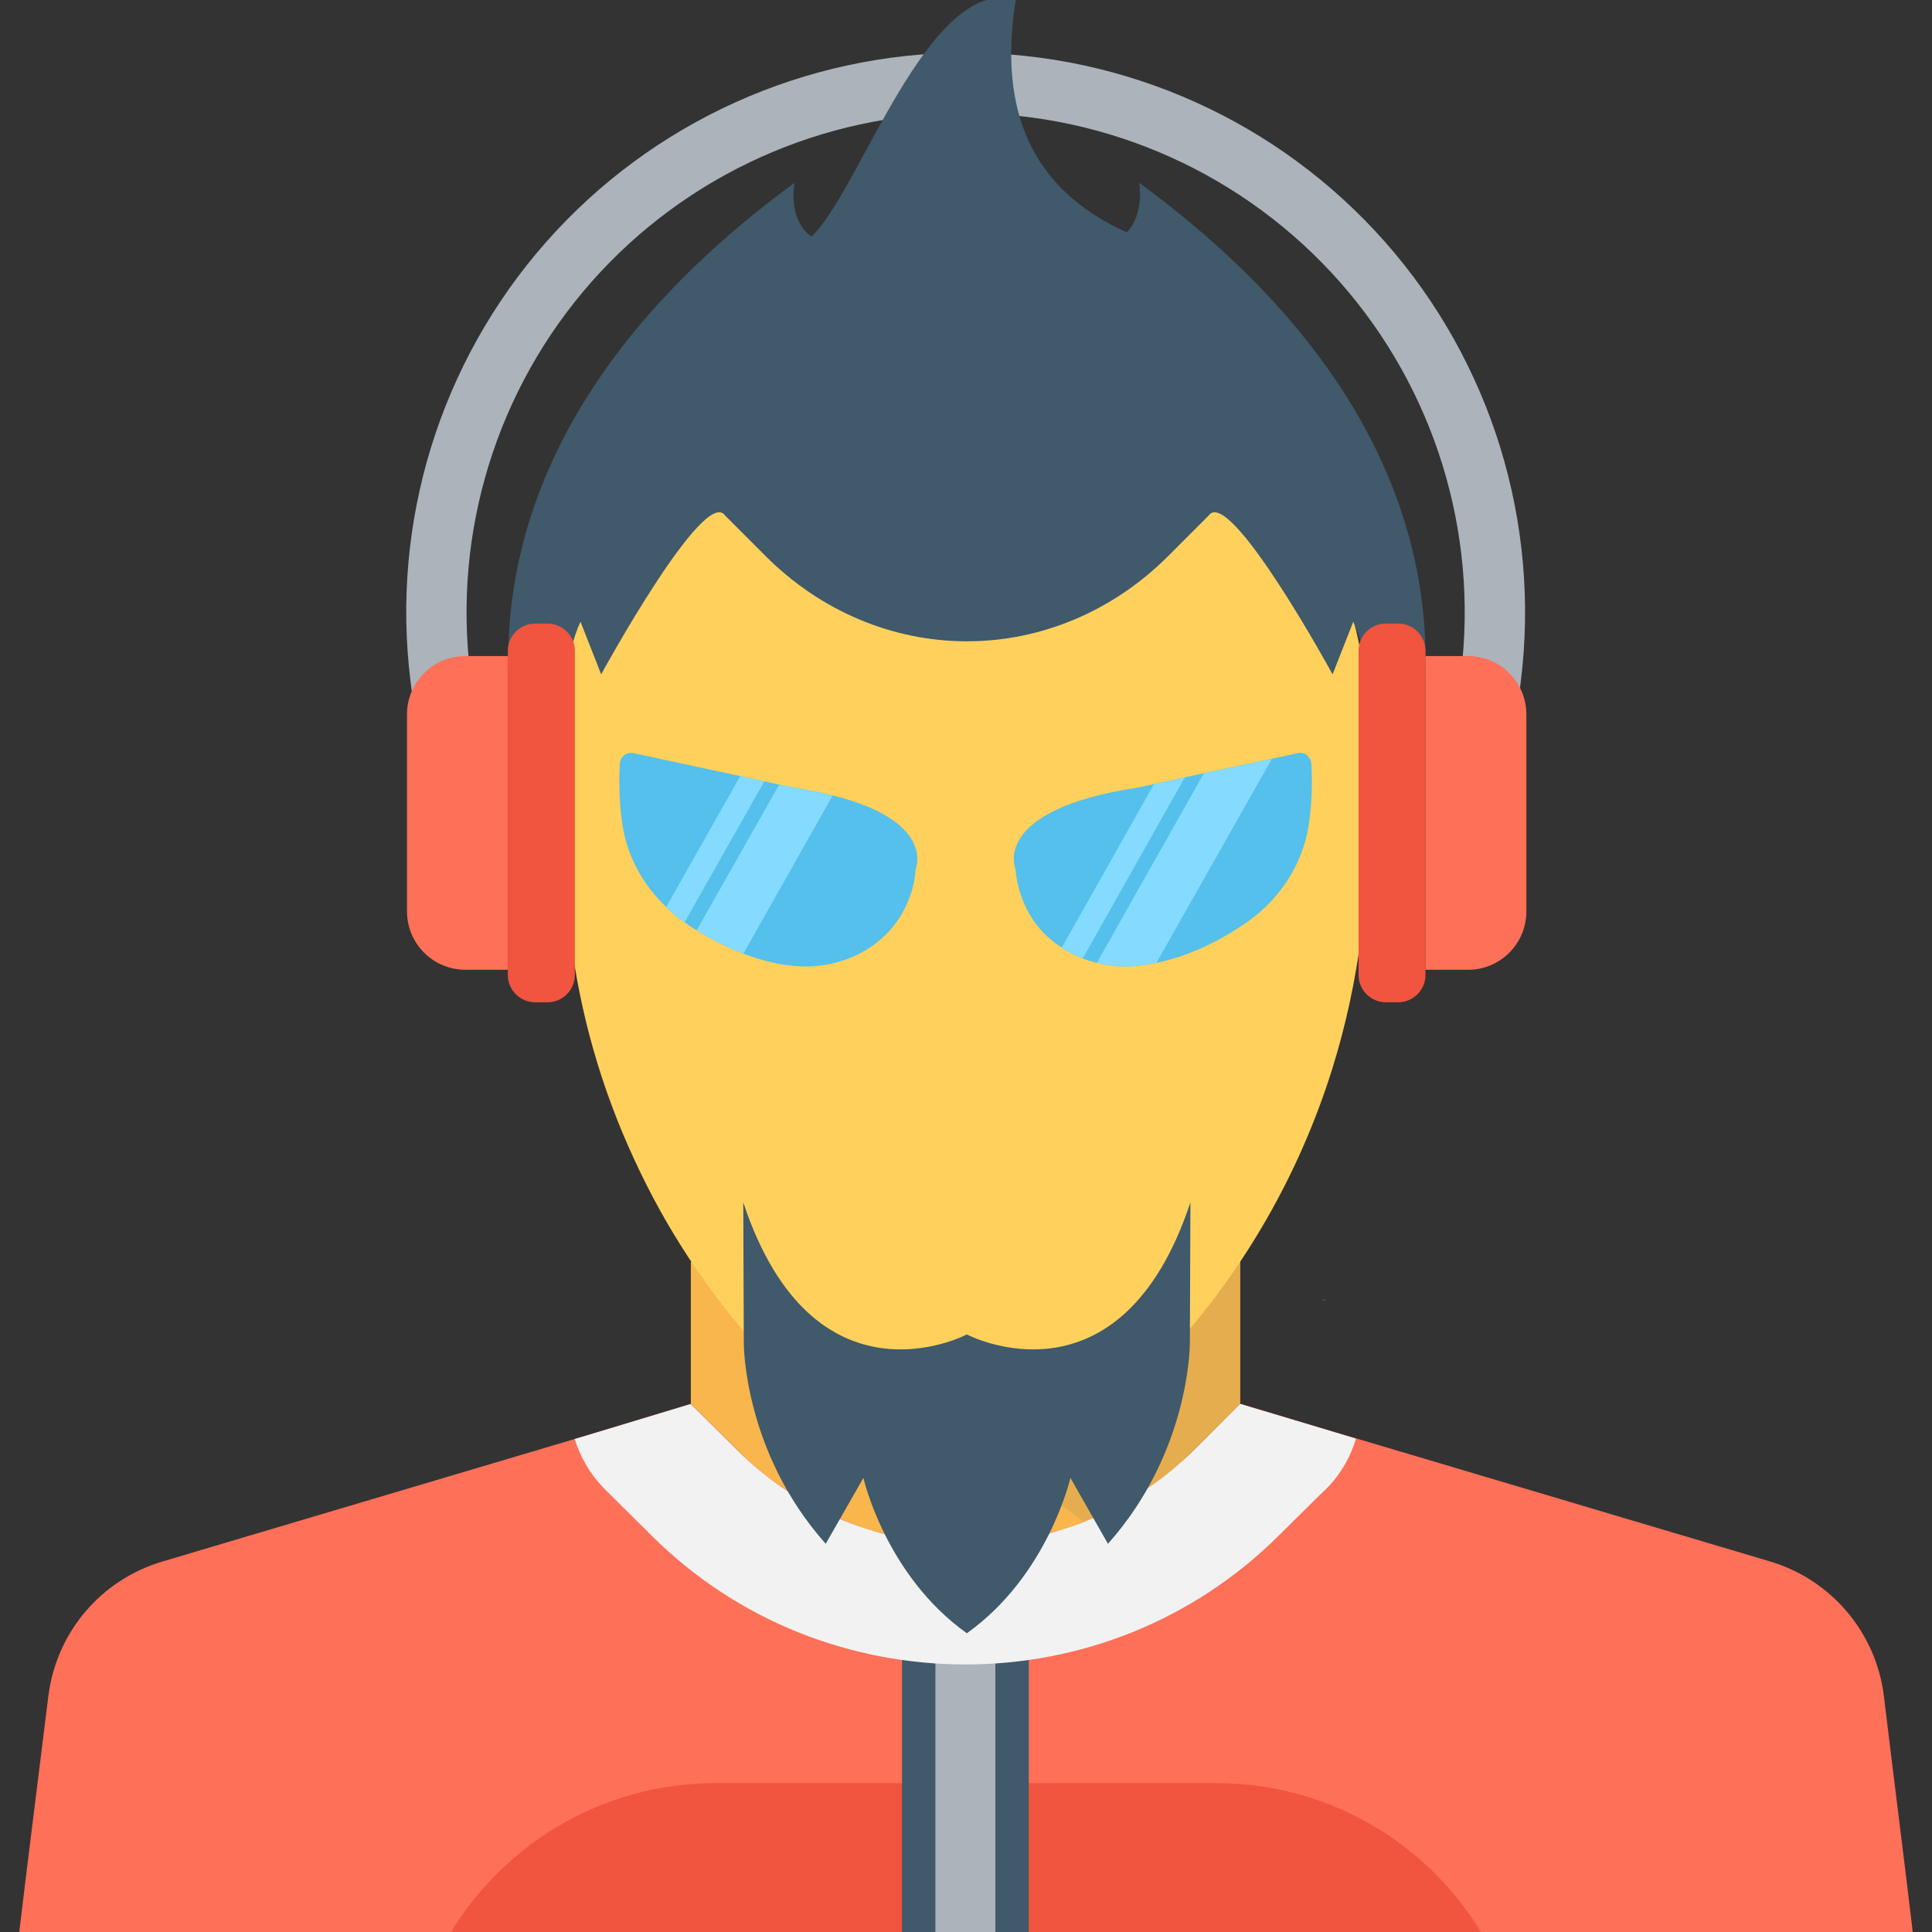 <?xml version="1.0" encoding="utf-8"?>
<!-- Generator: Adobe Illustrator 16.0.0, SVG Export Plug-In . SVG Version: 6.00 Build 0)  -->
<!DOCTYPE svg PUBLIC "-//W3C//DTD SVG 1.1//EN" "http://www.w3.org/Graphics/SVG/1.1/DTD/svg11.dtd">
<svg version="1.1" id="Layer_1" xmlns="http://www.w3.org/2000/svg" xmlns:xlink="http://www.w3.org/1999/xlink" x="0px" y="0px"
	 width="48px" height="48px" viewBox="0 0 48 48" enable-background="new 0 0 48 48" xml:space="preserve">
<rect x="0" y="0" width="48" height="48" fill="#333333" stroke="none"/>
<g>
	<polygon fill="#F8B64C" points="30.814,31.349 30.814,34.879 27.484,38.2 23.994,41.669 23.984,41.669 17.164,34.879 
		17.164,31.349 	"/>
	<g opacity="0.1">
		<g>
			<defs>
				<rect id="SVGID_87_" x="20.314" y="31.349" width="10.5" height="9.229"/>
			</defs>
			<clipPath id="SVGID_2_">
				<use xlink:href="#SVGID_87_"  overflow="visible"/>
			</clipPath>
			<polygon clip-path="url(#SVGID_2_)" fill="#40596B" points="30.814,31.349 30.814,34.879 30.805,40.579 27.484,38.2 
				20.314,33.049 20.885,32.349 			"/>
		</g>
	</g>
	<path fill="#FF7058" d="M47.529,48.061H0.471c0.23-1.93,0.52-4.209,0.73-5.92c0.199-1.59,1.309-2.899,2.85-3.35l10.229-3.04
		l0.531-0.159l2.35-0.711l1.15,1.141c0.199,0.199,0.41,0.379,0.619,0.55c0.211,0.17,0.42,0.319,0.641,0.46v0.01h0.01
		c0.221,0.15,0.439,0.28,0.67,0.41h0.01c0.201,0.1,0.41,0.199,0.621,0.27v0.01c0.35,0.16,0.709,0.281,1.08,0.361
		c1.35,0.369,2.779,0.359,4.119-0.011c0.01,0,0.01-0.01,0.01-0.01c0.281-0.06,0.561-0.149,0.83-0.271h0.01
		c0.031,0,0.061-0.01,0.09-0.029c0.051-0.01,0.102-0.03,0.141-0.061v-0.01c0.439-0.17,0.859-0.4,1.26-0.66
		c0.031-0.02,0.061-0.04,0.09-0.061v-0.01c0.191-0.119,0.381-0.26,0.561-0.399c0.16-0.13,0.32-0.271,0.471-0.421
		c0.049-0.039,0.09-0.079,0.129-0.129l1.141-1.131l0.01-0.01l2.869,0.86h0.012l10.26,3.05c1.529,0.45,2.648,1.77,2.84,3.35
		C47.01,43.852,47.301,46.131,47.529,48.061"/>
	<path fill="#FFD15C" d="M33.957,17.887v3.272c-0.012,0.693-0.049,1.387-0.137,2.068c-0.143,1.137-0.385,2.253-0.721,3.33
		c-0.816,2.609-2.195,5.014-4.051,7.045l-0.953,1.039c-0.867,0.953-2.098,1.492-3.387,1.492h-1.443
		c-1.281,0-2.512-0.549-3.379-1.492l-0.943-1.039c-1.318-1.434-2.396-3.07-3.193-4.813c-0.811-1.75-1.35-3.628-1.58-5.563
		c-0.086-0.682-0.133-1.375-0.133-2.068c-0.012-0.076-0.012-0.145-0.012-0.221v-2.993c0-0.943,0.137-1.867,0.387-2.733
		c1.184-4.167,5.021-7.227,9.584-7.227c4.553,0,8.391,3.06,9.574,7.227C33.82,16.059,33.957,16.963,33.957,17.887"/>
	<path fill="#ACB3BA" d="M32.875,32.295c-0.01,0.011-0.021,0.011-0.021,0.011v-0.022C32.865,32.284,32.875,32.295,32.875,32.295"/>
	<path fill="#ACB3BA" d="M32.918,32.284v0.021c0,0-0.012,0-0.021-0.01C32.896,32.295,32.906,32.284,32.918,32.284"/>
	<path fill="#ACB3BA" d="M37.635,18.111l-1.488-0.186l0.148-1.173c0.441-3.529-0.654-7.081-3.006-9.746
		C30.936,4.34,27.547,2.81,23.992,2.81c-3.557,0-6.945,1.53-9.299,4.196c-2.352,2.665-3.447,6.217-3.006,9.745l0.148,1.174
		l-1.488,0.186l-0.146-1.174c-0.496-3.954,0.73-7.936,3.369-10.925c2.637-2.988,6.436-4.702,10.422-4.702
		c3.984,0,7.783,1.714,10.42,4.702c2.639,2.989,3.865,6.971,3.371,10.926L37.635,18.111z"/>
	<path fill="#40596B" d="M25.188,0.507c0.012-0.024,0.021-0.048,0.029-0.071C25.209,0.455,25.199,0.479,25.188,0.507"/>
	<path fill="#40596B" d="M28.303,4.542c0,0,0.139,0.771-0.309,1.231c-2.361-1.068-3.203-3.016-2.756-5.788
		c-2.186-0.6-3.9,4.82-5.08,5.893c-0.602-0.436-0.418-1.336-0.418-1.336C8.92,12.476,13.662,21.03,13.662,21.03
		s0.063-4.077,0.76-5.584l0.514,1.307c0,0,2.566-4.698,3.08-3.944l1.006,1.007c1.359,1.361,3.146,2.117,5,2.117
		c1.855,0,3.641-0.756,5-2.117l1.006-1.007c0.514-0.754,3.08,3.944,3.08,3.944l0.514-1.307c0.699,1.507,0.76,5.584,0.76,5.584
		S39.125,12.476,28.303,4.542"/>
	<path fill="#40596B" d="M25.217,0.437c0.006-0.014,0.018-0.033,0.021-0.047C25.238,0.39,25.23,0.409,25.217,0.437"/>
	<path fill="#F1543F" d="M34.738,24.901h-0.307c-0.375,0-0.678-0.305-0.678-0.678V16.17c0-0.374,0.303-0.678,0.678-0.678h0.307
		c0.375,0,0.678,0.304,0.678,0.678v8.053C35.416,24.596,35.113,24.901,34.738,24.901"/>
	<path fill="#FF7058" d="M36.473,24.094h-1.057v-7.795h1.057c0.801,0,1.449,0.649,1.449,1.45v4.895
		C37.922,23.446,37.273,24.094,36.473,24.094"/>
	<path fill="#F1543F" d="M13.295,15.493h0.307c0.375,0,0.68,0.304,0.68,0.678v8.053c0,0.373-0.305,0.678-0.68,0.678h-0.307
		c-0.373,0-0.678-0.305-0.678-0.678V16.17C12.617,15.796,12.922,15.493,13.295,15.493"/>
	<path fill="#FF7058" d="M11.563,16.299h1.055v7.795h-1.055c-0.801,0-1.451-0.649-1.451-1.45v-4.895
		C10.111,16.948,10.762,16.299,11.563,16.299"/>
	<path fill="#54C0EB" d="M32.52,20.461c-0.139,0.98-0.699,1.85-1.51,2.43c-0.57,0.4-1.379,0.851-2.279,1.03
		c-0.23,0.05-0.471,0.08-0.711,0.091c-0.26,0-0.52-0.021-0.77-0.091c-0.119-0.03-0.24-0.06-0.35-0.11
		c-0.189-0.069-0.359-0.16-0.52-0.27c-0.4-0.25-0.73-0.62-0.93-1.08c-0.111-0.25-0.191-0.54-0.221-0.869c0,0-0.631-1.46,3.01-2.021
		l0.43-0.09l0.77-0.17l0.471-0.1l1.689-0.36l0.65-0.14c0.16-0.04,0.32,0.09,0.33,0.26C32.6,19.302,32.609,19.861,32.52,20.461"/>
	<path fill="#54C0EB" d="M22.75,21.592c-0.02,0.329-0.109,0.619-0.221,0.869c-0.439,1-1.479,1.57-2.568,1.551
		c-0.521-0.011-1.031-0.141-1.49-0.32c-0.43-0.16-0.82-0.37-1.16-0.58c-0.111-0.061-0.211-0.131-0.301-0.2
		c-0.01,0-0.029-0.011-0.039-0.021c-0.15-0.109-0.291-0.22-0.42-0.359c-0.58-0.551-0.98-1.27-1.09-2.07
		c-0.09-0.6-0.08-1.16-0.061-1.49c0.01-0.17,0.17-0.3,0.34-0.26l2.65,0.57l0.6,0.13l0.369,0.08l0.381,0.08
		c0.359,0.06,0.67,0.12,0.949,0.19C23.26,20.401,22.75,21.592,22.75,21.592"/>
	<path fill="#84DBFF" d="M29.439,19.312l-2.539,4.5c-0.189-0.069-0.359-0.16-0.52-0.27l2.289-4.06L29.439,19.312z"/>
	<path fill="#84DBFF" d="M31.6,18.852l-2.869,5.07c-0.23,0.05-0.471,0.08-0.711,0.091c-0.26,0-0.52-0.021-0.77-0.091l2.66-4.71
		L31.6,18.852z"/>
	<path fill="#84DBFF" d="M18.99,19.412l-1.98,3.5c-0.01,0-0.029-0.011-0.039-0.021c-0.15-0.109-0.291-0.22-0.42-0.359l1.84-3.25
		L18.99,19.412z"/>
	<path fill="#84DBFF" d="M20.689,19.762l-2.219,3.93c-0.43-0.16-0.82-0.37-1.16-0.58l2.049-3.62l0.381,0.08
		C20.1,19.632,20.41,19.691,20.689,19.762"/>
	<path fill="#F1543F" d="M36.83,48.061H11.17c0.32-0.549,0.721-1.049,1.17-1.5c1.391-1.399,3.32-2.26,5.451-2.26h12.42
		C33.029,44.301,35.49,45.811,36.83,48.061"/>
	<rect x="22.41" y="40.581" fill="#40596B" width="3.15" height="7.48"/>
	<rect x="23.24" y="40.581" fill="#ACB3BA" width="1.49" height="7.48"/>
	<path fill="#F2F2F2" d="M33.689,35.742c-0.16,0.54-0.469,1.021-0.889,1.39l-1.021,1.01c-2.148,2.141-4.969,3.211-7.789,3.211
		c-2.83,0-5.65-1.061-7.801-3.201l-1.148-1.139c-0.371-0.371-0.621-0.801-0.762-1.261l0.531-0.159l2.35-0.711l1.15,1.141
		c3.139,3.129,8.219,3.119,11.359,0l1.141-1.141h0.01L33.689,35.742z"/>
	<path fill="#40596B" d="M24.021,33.153c-0.041,0.028-3.814,1.965-5.555-3.281l0.014,3.502c0,0-0.014,2.683,2.035,4.981l0.936-1.638
		c0,0,0.543,2.416,2.57,3.861c2.027-1.445,2.572-3.861,2.572-3.861l0.934,1.638c2.049-2.299,2.035-4.981,2.035-4.981l0.014-3.502
		C27.836,35.118,24.064,33.181,24.021,33.153"/>
</g>
</svg>
